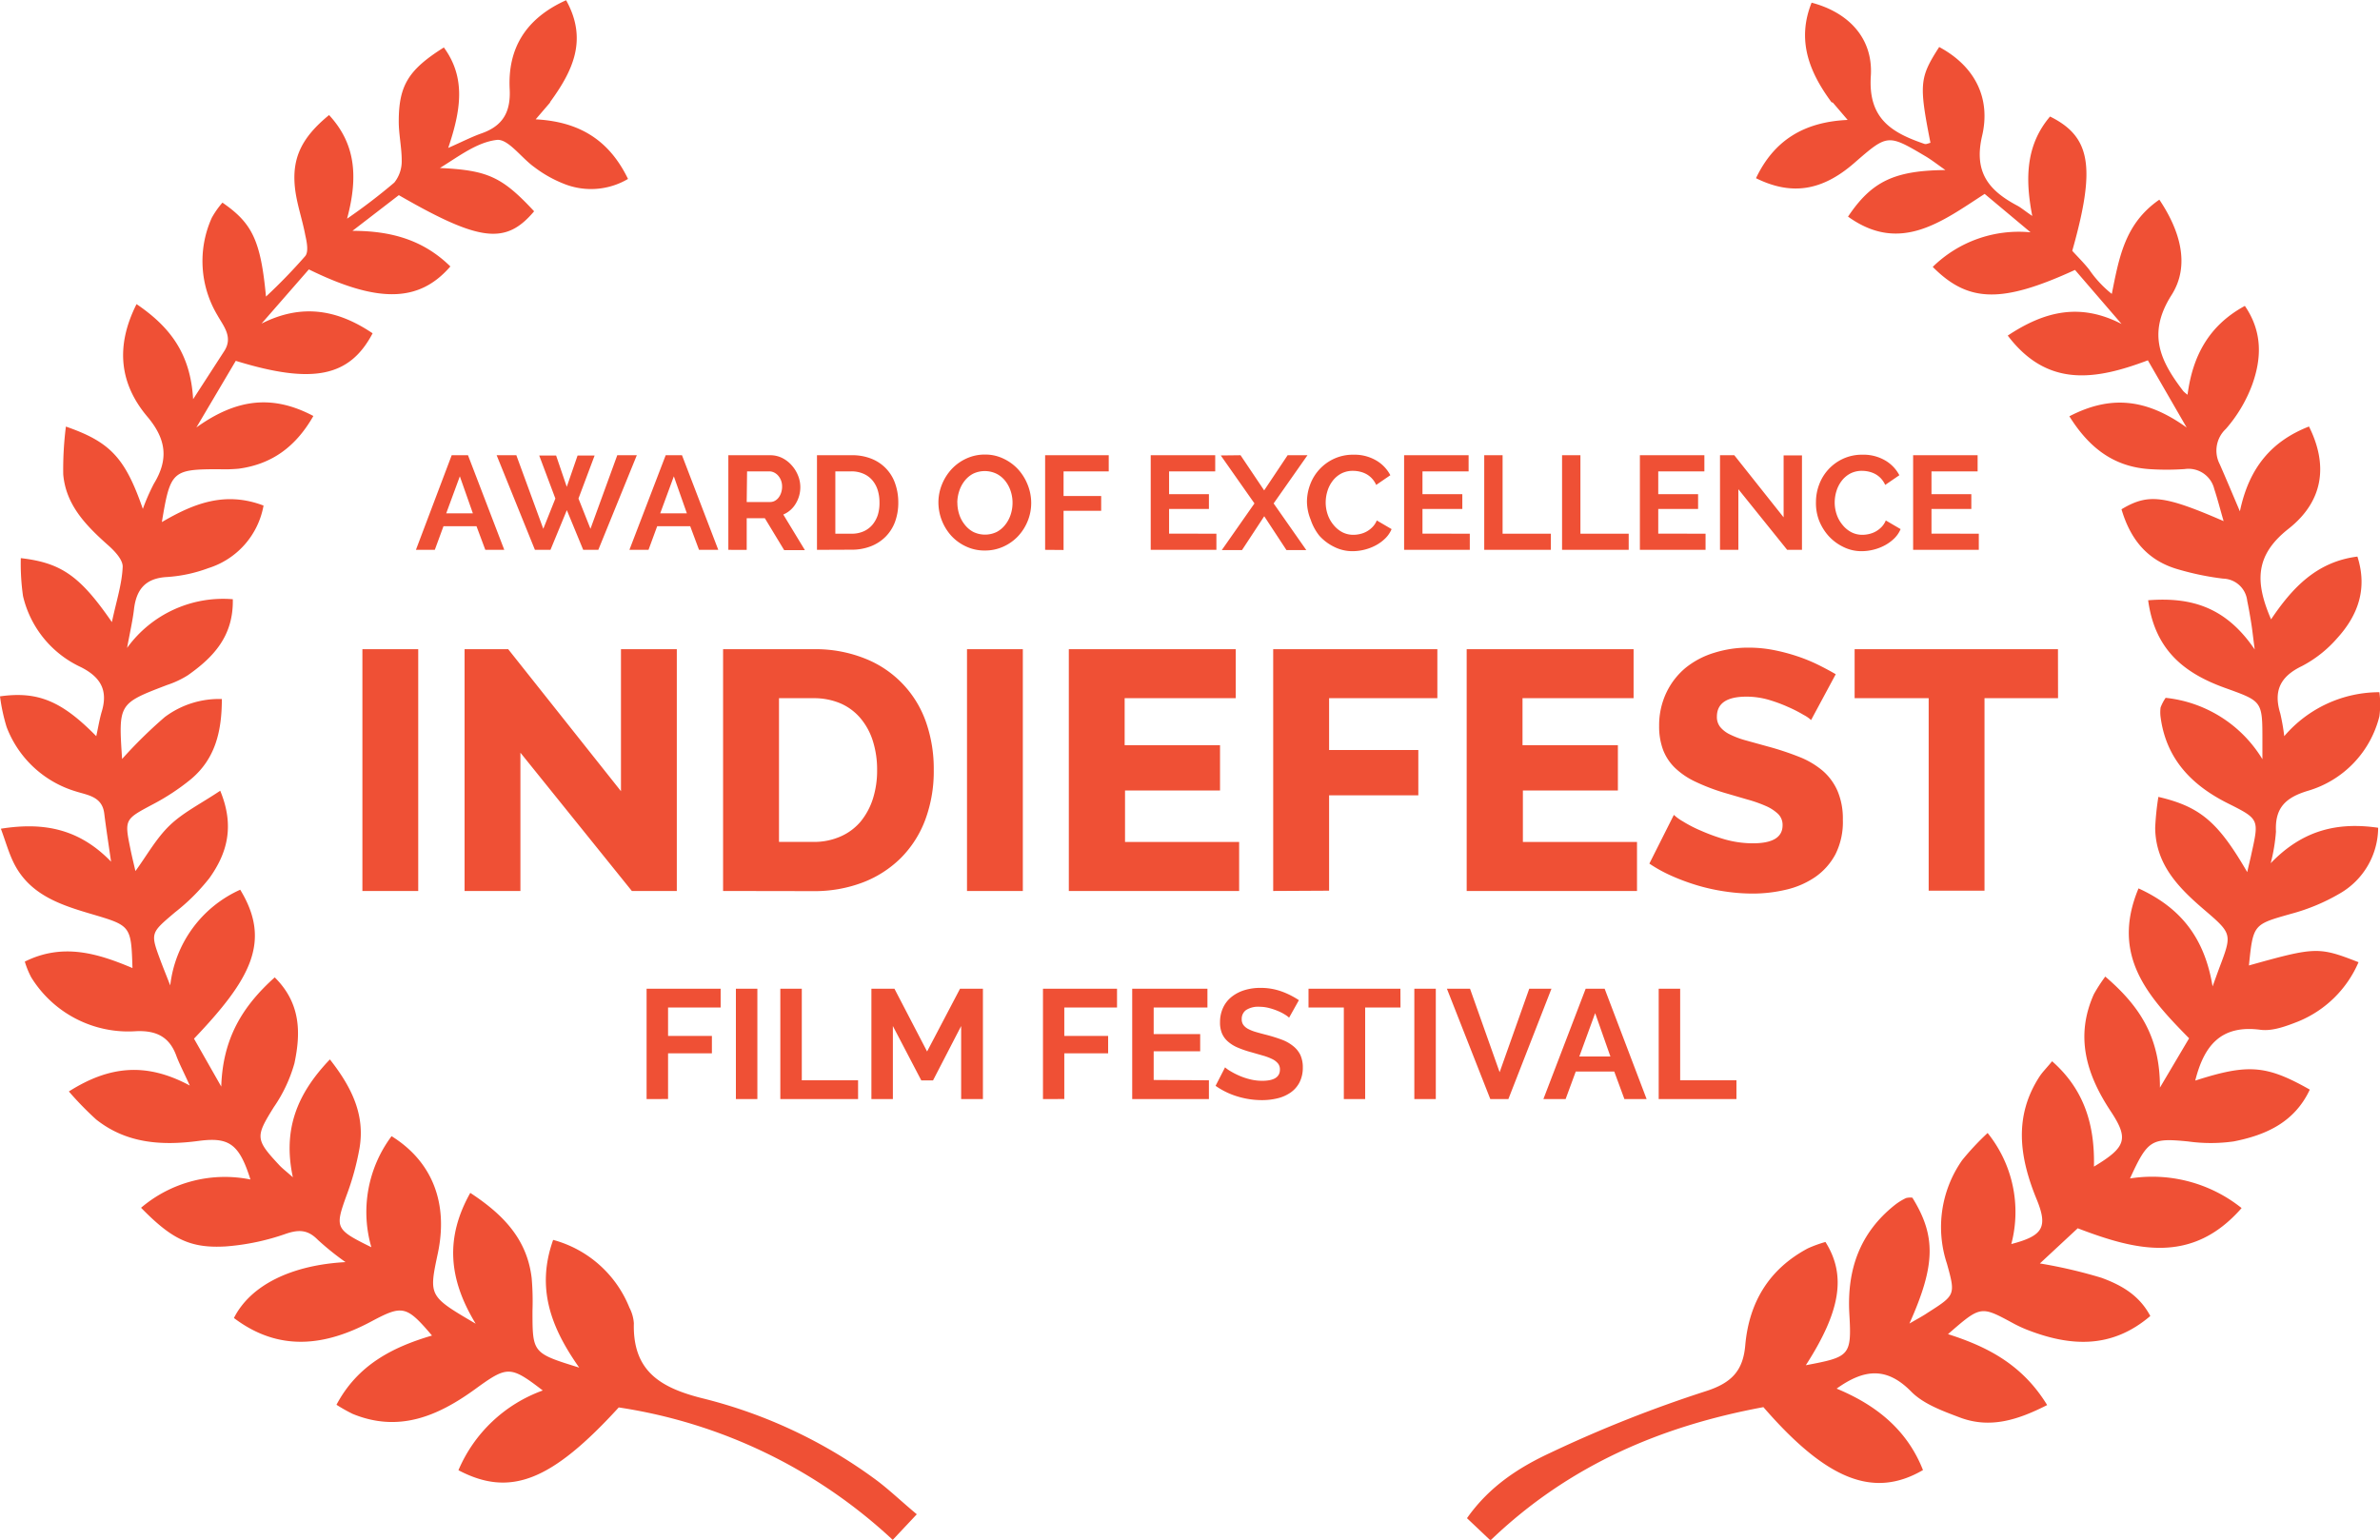 <svg xmlns="http://www.w3.org/2000/svg" viewBox="0 0 321.41 208"><defs><style>.cls-1{fill:#ef5035}</style></defs><title>indiefest-laurel-red_1</title><g id="Layer_2" data-name="Layer 2"><g id="Layer_1-2" data-name="Layer 1"><path class="cls-1" d="M247.34 13.81c-3-4.06-4.73-8.35-2.69-13.45 4.93 1.3 8.31 4.74 8 9.87-.4 5.84 2.87 7.71 7.25 9.21.22.08.53-.09.8-.15-1.56-7.93-1.48-8.8 1.18-12.94 4.9 2.63 7 7 5.78 12.07-1.13 4.93 1 7.36 4.79 9.37.5.27.94.66 2 1.38-1-5.13-.83-9.63 2.4-13.43 5.53 2.73 6.19 6.86 3 18.14.71.78 1.54 1.6 2.26 2.5a15.1 15.1 0 0 0 3.08 3.32c1-5 1.78-9.52 6.42-12.73 2.83 4.21 4.18 8.9 1.65 12.88-3.36 5.28-1.46 9 1.6 13a4.91 4.91 0 0 0 .56.47c.68-5.19 2.84-9.34 7.74-12 2.42 3.53 2.25 7.13 1 10.62a19.23 19.23 0 0 1-3.57 6 4 4 0 0 0-.82 4.77c.82 1.86 1.6 3.73 2.72 6.36 1.25-6 4.37-9.52 9.33-11.46 2.53 5.06 2.08 10-2.77 13.82-4.58 3.61-4.5 7.24-2.35 12.23 2.88-4.29 6.18-7.79 11.66-8.48 1.39 4.36.07 7.93-2.71 11a16.33 16.33 0 0 1-4.8 3.8c-2.93 1.41-3.84 3.36-2.91 6.38a27.79 27.79 0 0 1 .54 3.08 16.89 16.89 0 0 1 12.85-5.94 12.64 12.64 0 0 1 0 3.25 14 14 0 0 1-9.66 10.07c-3.08.93-4.46 2.35-4.31 5.51a23.94 23.94 0 0 1-.71 4.27c4.3-4.47 9-5.59 14.51-4.79a10.31 10.31 0 0 1-5.2 8.89 26.51 26.51 0 0 1-6.47 2.71c-5.18 1.47-5.21 1.37-5.78 7 9-2.52 9.41-2.54 14.8-.44a15.07 15.07 0 0 1-8.13 8c-1.62.64-3.48 1.34-5.11 1.13-5.43-.72-7.65 2.25-8.81 6.86 7.11-2.28 9.57-2.12 15.47 1.22-2.06 4.42-5.94 6.15-10.29 7a22.13 22.13 0 0 1-6.16 0c-4.93-.48-5.44-.24-7.83 5a19.32 19.32 0 0 1 15.07 4c-6.7 7.66-14.26 5.74-22.13 2.73l-5.11 4.75a65.79 65.79 0 0 1 8.32 1.94c2.56.94 5.07 2.28 6.59 5.16-5.21 4.45-10.77 4.13-16.56 1.89a17.34 17.34 0 0 1-2-.93c-4.34-2.35-4.34-2.36-8.76 1.49 5.35 1.7 10.06 4.13 13.39 9.58-3.94 2-7.69 3.23-11.81 1.67-2.32-.88-4.9-1.81-6.56-3.5-3.27-3.32-6.3-3.09-10.06-.39 5.38 2.23 9.53 5.59 11.66 11-6.67 3.89-13 1.35-21.55-8.5-13.69 2.54-26.22 7.78-36.86 18l-3.17-3c3.06-4.35 7.1-6.9 11.3-8.85a172.52 172.52 0 0 1 20.85-8.27c3.56-1.12 5.13-2.76 5.43-6.23.51-5.82 3.22-10.31 8.46-13.1a17 17 0 0 1 2.37-.86c2.87 4.55 2 9.42-2.65 16.65 5.89-1.12 6.21-1.24 5.88-6.88-.35-6 1.39-11 6.17-14.79a8 8 0 0 1 1.48-.91 2.29 2.29 0 0 1 .86-.05c3.19 5.16 3.15 9.08-.4 17 1.07-.63 1.79-1 2.48-1.47 3.72-2.37 3.76-2.39 2.59-6.61a15.72 15.72 0 0 1 2.07-14.01 36.25 36.25 0 0 1 3.42-3.65 17 17 0 0 1 3.2 15c4.3-1.12 5-2.27 3.37-6.17-2.26-5.56-3.06-11.05.43-16.44.39-.6.91-1.11 1.71-2.08 4.42 3.89 5.77 8.72 5.65 14.23 4.37-2.63 4.73-3.75 2.25-7.5-3.26-4.93-4.83-10.06-2.26-15.79a22.45 22.45 0 0 1 1.54-2.38c4.46 3.83 7.41 8 7.38 15l3.94-6.66c-5.51-5.6-10.63-11.15-6.83-20.25 5.61 2.57 8.91 6.59 10 13.24.47-1.29.69-1.9.91-2.5 1.75-4.62 1.75-4.61-2.15-7.95-3.41-2.93-6.48-6.09-6.51-11a37.11 37.11 0 0 1 .43-4.15c5.69 1.33 8.08 3.42 12 10.16.22-1 .43-1.79.6-2.62 1-4.52 1-4.56-3.22-6.67-4.89-2.45-8.33-6-9.08-11.64a5 5 0 0 1 0-1.31 6.26 6.26 0 0 1 .68-1.3 17.41 17.41 0 0 1 13.07 8.29v-2.53c0-5.31 0-5.28-4.94-7.06-5.41-1.93-9.57-5-10.49-11.88 5.83-.45 10.5.91 14.39 6.65-.24-1.84-.33-2.71-.47-3.57-.16-1-.33-2-.54-3a3.36 3.36 0 0 0-3.25-3 37.34 37.34 0 0 1-6-1.23c-4-1.12-6.45-3.8-7.73-8.14 3.58-2.14 5.69-1.92 13.79 1.6-.47-1.62-.82-3-1.26-4.33a3.58 3.58 0 0 0-4-2.7 35.52 35.52 0 0 1-4.85 0c-4.75-.35-8.05-2.86-10.72-7.13 5.5-2.85 10.34-2.44 15.84 1.52l-5.24-9.08c-7 2.64-13.54 3.76-18.92-3.34 5.08-3.38 9.86-4.41 15.37-1.57l-6.29-7.3c-9.85 4.52-14.39 4.45-19.21-.41a16.6 16.6 0 0 1 13.21-4.67l-6.2-5.19c-5.79 3.75-11.41 8.13-18.45 3.07 3.19-4.76 6.26-6.23 13.15-6.29-1.09-.76-1.88-1.39-2.75-1.9-5.07-3-5.08-2.95-9.62 1-4.27 3.69-8.38 4.39-13.21 2 2.41-5.06 6.41-7.6 12.38-7.87l-2-2.34zm-173-.02l-2 2.33c5.94.31 9.94 2.83 12.47 8.05a9.82 9.82 0 0 1-8.82.59 16.48 16.48 0 0 1-3.81-2.17c-1.76-1.24-3.56-3.87-5.09-3.69-2.7.31-5.21 2.28-7.68 3.79 6.43.31 8.37 1.17 12.72 5.85-3.81 4.52-7.3 4.15-18.27-2.18l-6.26 4.82c5.27 0 9.59 1.25 13.22 4.81-4.2 4.86-9.73 5-19.11.4l-6.39 7.32c5.46-2.76 10.27-1.88 15 1.31-3.1 5.89-8.06 6.93-18.48 3.72l-5.32 9c5.49-3.94 10.35-4.43 15.8-1.55-2.38 4.17-5.62 6.52-10.1 7.12a20.56 20.56 0 0 1-2.64.07c-6.33 0-6.58.25-7.72 7.14 4.27-2.5 8.52-4.21 13.73-2.23a10.86 10.86 0 0 1-7.45 8.45 19.56 19.56 0 0 1-5.58 1.2c-2.94.16-4.16 1.69-4.47 4.4-.17 1.44-.5 2.87-.93 5.18a16 16 0 0 1 14.28-6.58c.11 5-2.65 7.86-6.07 10.27a12.69 12.69 0 0 1-2.79 1.31c-6.59 2.52-6.59 2.51-6.09 10a62.5 62.5 0 0 1 5.76-5.66 12.22 12.22 0 0 1 7.71-2.44c0 4.47-.94 8.14-4.21 10.86a30.39 30.39 0 0 1-5.14 3.38c-3.74 2-3.83 2-3 6 .2 1 .45 2 .68 3 1.55-2.12 2.82-4.44 4.65-6.19s4.22-2.93 6.8-4.66c2 4.84.9 8.49-1.46 11.8a27.5 27.5 0 0 1-4.68 4.65c-3.28 2.79-3.32 2.74-1.9 6.55.35.93.72 1.84 1.29 3.3a16.17 16.17 0 0 1 9.45-12.93c4.27 7 1.39 12.11-6.24 20.12l3.68 6.47c.2-6.53 2.9-10.88 7.22-14.75 3.58 3.54 3.51 7.6 2.66 11.61a19.74 19.74 0 0 1-2.79 5.93c-2.48 4-2.52 4.33.79 7.87.39.41.85.76 1.79 1.59-1.38-6.44.55-11.26 5-15.92 3 3.82 4.76 7.52 4 12a36.19 36.19 0 0 1-1.75 6.37c-1.58 4.39-1.54 4.59 3.35 7a17.1 17.1 0 0 1 2.73-15c5.55 3.45 7.68 9.11 6.24 15.86-1.22 5.75-1.22 5.75 5.12 9.47-3.71-6.1-4.11-11.64-.73-17.67 4.46 2.92 7.67 6.26 8.29 11.5a36.85 36.85 0 0 1 .11 4.41c0 5.73 0 5.73 6.31 7.69-3.79-5.37-5.85-10.7-3.52-17.25a15.4 15.4 0 0 1 10.3 9.15 5.36 5.36 0 0 1 .6 2.11c-.17 6.52 3.64 8.75 9.44 10.18a66.27 66.27 0 0 1 23 10.78c1.88 1.36 3.56 3 5.77 4.84l-3.25 3.46a69.34 69.34 0 0 0-37-17.89c-9.07 9.92-14.65 12.17-21.65 8.48a19.59 19.59 0 0 1 11.39-10.77c-4.42-3.39-4.78-3.35-9.22-.12-5 3.61-10.26 5.83-16.46 3.28a22.37 22.37 0 0 1-2.18-1.23c2.85-5.37 7.55-7.78 12.9-9.35-3.47-4.09-4-4.14-8.22-1.89-6.24 3.33-12.46 4.11-18.53-.48 2.28-4.51 7.89-7.16 15.07-7.55a37.83 37.83 0 0 1-3.73-3c-1.32-1.35-2.51-1.44-4.31-.83a31.55 31.55 0 0 1-8.11 1.71c-4.84.29-7.33-1-11.46-5.22a17.45 17.45 0 0 1 14.77-3.82c-1.52-4.83-2.9-5.75-7-5.21-4.94.66-9.74.36-13.84-2.9a43.72 43.72 0 0 1-3.68-3.78c5.4-3.42 10.38-4 16.33-.8-.81-1.79-1.39-2.89-1.81-4-.94-2.61-2.75-3.46-5.46-3.34A15.39 15.39 0 0 1 4.21 132a11.79 11.79 0 0 1-.86-2.11c5.15-2.56 9.85-1.11 14.54.87-.18-5.71-.21-5.72-5.48-7.28-4.28-1.26-8.52-2.63-10.64-7.1-.61-1.28-1-2.66-1.65-4.44C6 111 10.75 112 15 116.39c-.36-2.5-.67-4.49-.92-6.5-.28-2.33-2.27-2.48-3.87-3a14.42 14.42 0 0 1-9.32-8.7A25.12 25.12 0 0 1 0 94.06c5.11-.72 8.34.63 13 5.38.27-1.24.44-2.3.74-3.32.86-2.86-.12-4.64-2.8-6a14.12 14.12 0 0 1-7.83-9.6 30.84 30.84 0 0 1-.3-5.13c5.45.63 8 2.4 12.3 8.64.61-2.86 1.37-5.17 1.46-7.5 0-1-1.19-2.21-2.1-3-2.91-2.6-5.58-5.36-5.93-9.46a45.58 45.58 0 0 1 .36-6.45c6 2.08 8 4.23 10.39 11.12a28.08 28.08 0 0 1 1.49-3.4c2-3.28 1.7-6-.89-9.07-3.65-4.33-4.39-9.36-1.45-15.19 4.55 3.09 7.29 6.72 7.64 12.84l4.2-6.49c1.24-1.91-.11-3.39-.93-4.87a14.24 14.24 0 0 1-.75-13.14 11.78 11.78 0 0 1 1.44-2.05c4 2.76 5.17 5.08 5.88 12.69a74.64 74.64 0 0 0 5.31-5.48c.46-.58.21-1.88 0-2.8-.4-2.16-1.17-4.27-1.4-6.44-.42-4 .91-6.77 4.61-9.8 3.5 3.8 4 8.16 2.43 14a78.87 78.87 0 0 0 6.38-4.88 4.6 4.6 0 0 0 1-3c0-1.74-.4-3.5-.4-5.25 0-4.9 1.33-7 6.09-10 3 4.1 2.31 8.47.59 13.57 1.91-.84 3.16-1.49 4.46-1.95 2.88-1 4-2.85 3.84-6-.28-5.49 2.16-9.54 7.62-12 3 5.39.83 9.66-2.2 13.81z"/><path class="cls-1" d="M48.94 120.35V87.69h7.54v32.66zm21.34-18.68v18.68h-7.54V87.69h5.89l15.23 19.18V87.69h7.54v32.66h-6.07zm27.37 18.68V87.69h12.19a18 18 0 0 1 7.09 1.31 14.25 14.25 0 0 1 8.17 8.67 19.08 19.08 0 0 1 1 6.33 18.77 18.77 0 0 1-1.15 6.74 14.49 14.49 0 0 1-3.29 5.15 14.76 14.76 0 0 1-5.15 3.31 18.32 18.32 0 0 1-6.69 1.17zm20.8-16.35a12.71 12.71 0 0 0-.58-3.93 8.85 8.85 0 0 0-1.68-3.07 7.33 7.33 0 0 0-2.71-2 9.14 9.14 0 0 0-3.63-.69h-4.65v19.41h4.65a8.77 8.77 0 0 0 3.68-.74 7.45 7.45 0 0 0 2.69-2 9.32 9.32 0 0 0 1.66-3.08 12.54 12.54 0 0 0 .57-3.9zm12.14 16.35V87.69h7.54v32.66zm36.75-6.62v6.62h-23V87.69h22.54v6.62h-15v6.35h12.88v6.12h-12.83v6.95zm4.6 6.62V87.69h22.17v6.62h-14.62v7h12.05v6.12h-12.05v12.88zm49.13-6.62v6.62h-23V87.69h22.54v6.62h-15v6.35h12.88v6.12h-12.83v6.95zm23.51-16.47a4.63 4.63 0 0 0-1-.69 18.29 18.29 0 0 0-2.07-1.06 20.07 20.07 0 0 0-2.71-1 10.84 10.84 0 0 0-2.94-.41q-4 0-4 2.71a2.16 2.16 0 0 0 .44 1.38 3.84 3.84 0 0 0 1.29 1 11.78 11.78 0 0 0 2.14.81l3 .83a39.27 39.27 0 0 1 4.23 1.4 11.37 11.37 0 0 1 3.2 1.89 7.66 7.66 0 0 1 2 2.74 9.52 9.52 0 0 1 .71 3.86 9.69 9.69 0 0 1-1 4.67 8.74 8.74 0 0 1-2.74 3.08 11.56 11.56 0 0 1-3.91 1.7 19.48 19.48 0 0 1-4.55.53 25.38 25.38 0 0 1-3.68-.28 26.52 26.52 0 0 1-3.68-.8 29.17 29.17 0 0 1-3.47-1.27 19.29 19.29 0 0 1-3.1-1.7l3.31-6.58a6.37 6.37 0 0 0 1.2.87 17.78 17.78 0 0 0 2.51 1.29 25.53 25.53 0 0 0 3.24 1.17 14 14 0 0 0 3.73.51q4 0 4-2.44a2.06 2.06 0 0 0-.6-1.52 5.66 5.66 0 0 0-1.66-1.08A18 18 0 0 0 236 108l-3.15-.92a27.1 27.1 0 0 1-3.91-1.5 10.29 10.29 0 0 1-2.74-1.86 6.75 6.75 0 0 1-1.61-2.44 9 9 0 0 1-.53-3.22 10.25 10.25 0 0 1 1-4.55 9.84 9.84 0 0 1 2.62-3.34 11.43 11.43 0 0 1 3.84-2 15.26 15.26 0 0 1 4.62-.69 17.57 17.57 0 0 1 3.36.32 25.36 25.36 0 0 1 3.17.83 22.89 22.89 0 0 1 2.83 1.15q1.31.65 2.41 1.29zm33.35-2.95H268v26h-7.54v-26h-10v-6.62h27.46zM61 61.49h2.2l4.9 12.78h-2.56l-1.19-3.19h-4.46l-1.17 3.19h-2.55zm2.86 7.85l-1.76-5-1.84 5zm8.96-7.81h2.28l1.44 4.23L78 61.53h2.3l-2.18 5.81 1.62 4.09 3.62-9.94H86l-5.2 12.78h-2.04l-2.21-5.36-2.21 5.36h-2.1l-5.17-12.78h2.66l3.64 9.94L75 67.34zm17.08-.04h2.2L97 74.27h-2.6l-1.19-3.19h-4.46l-1.17 3.19H85zm2.86 7.85l-1.76-5-1.84 5zm5.6 4.93V61.49H104a3.63 3.63 0 0 1 1.63.37 4.23 4.23 0 0 1 1.29 1 4.6 4.6 0 0 1 .85 1.37 4.11 4.11 0 0 1 .31 1.54 4.25 4.25 0 0 1-.62 2.26 3.56 3.56 0 0 1-1.68 1.47l2.92 4.81h-2.8L103.29 70h-2.45v4.28zm2.48-6.46H104a1.32 1.32 0 0 0 .64-.16 1.63 1.63 0 0 0 .51-.44 2.21 2.21 0 0 0 .34-.66 2.55 2.55 0 0 0 .13-.81 2.31 2.31 0 0 0-.14-.83 2.18 2.18 0 0 0-.39-.66 1.75 1.75 0 0 0-.56-.43 1.45 1.45 0 0 0-.64-.15h-3zm9.49 6.46V61.49H115a6.94 6.94 0 0 1 2.75.5 5.51 5.51 0 0 1 3.16 3.39 7.62 7.62 0 0 1 .4 2.47 7.48 7.48 0 0 1-.44 2.64 5.63 5.63 0 0 1-1.27 2 5.73 5.73 0 0 1-2 1.3 7 7 0 0 1-2.6.46zm8.44-6.41a5.47 5.47 0 0 0-.25-1.69 3.8 3.8 0 0 0-.74-1.33 3.3 3.3 0 0 0-1.2-.86 4 4 0 0 0-1.61-.31h-2.16v8.42H115a3.9 3.9 0 0 0 1.63-.32 3.34 3.34 0 0 0 1.19-.89 4 4 0 0 0 .73-1.34 5.41 5.41 0 0 0 .22-1.68zm14.23 6.5a5.8 5.8 0 0 1-2.55-.55 6.24 6.24 0 0 1-2-1.46 6.76 6.76 0 0 1-1.72-4.47 6.42 6.42 0 0 1 .48-2.45 6.76 6.76 0 0 1 1.31-2.07 6.29 6.29 0 0 1 2-1.43 5.9 5.9 0 0 1 2.5-.53 5.62 5.62 0 0 1 2.53.57 6.32 6.32 0 0 1 2 1.49 6.83 6.83 0 0 1 1.26 2.09 6.58 6.58 0 0 1 .45 2.38 6.47 6.47 0 0 1-.47 2.44 6.64 6.64 0 0 1-1.3 2.05 6.23 6.23 0 0 1-2 1.42 5.91 5.91 0 0 1-2.49.52zm-3.71-6.48a5.14 5.14 0 0 0 .25 1.6 4.29 4.29 0 0 0 .73 1.37 3.63 3.63 0 0 0 1.17 1 3.63 3.63 0 0 0 3.17 0 3.63 3.63 0 0 0 1.17-1 4.38 4.38 0 0 0 .72-1.38 5.11 5.11 0 0 0 .24-1.56 5 5 0 0 0-.26-1.6 4.43 4.43 0 0 0-.74-1.37 3.53 3.53 0 0 0-1.17-.95 3.65 3.65 0 0 0-3.16 0 3.55 3.55 0 0 0-1.17 1 4.36 4.36 0 0 0-.71 1.37 5.11 5.11 0 0 0-.25 1.52zm11.85 6.39V61.49h8.59v2.18h-6.1V67h5.08v2h-5.08v5.29zm23.13-2.18v2.18h-8.87V61.49h8.71v2.18h-6.23v3.08h5.38v2h-5.38v3.33zm3.26-10.6l3.19 4.75 3.17-4.75h2.68L172 68l4.41 6.3h-2.68l-3-4.57-3 4.57H165l4.41-6.3-4.55-6.48zm8.97 6.3a6.62 6.62 0 0 1 .42-2.31 6.2 6.2 0 0 1 3.21-3.5 6.11 6.11 0 0 1 2.66-.56 5.81 5.81 0 0 1 3.05.77 5 5 0 0 1 1.92 2l-1.91 1.31a3.26 3.26 0 0 0-.61-.91 3.08 3.08 0 0 0-.77-.58 3.5 3.5 0 0 0-.86-.31 4.1 4.1 0 0 0-.88-.1 3.35 3.35 0 0 0-1.63.38 3.58 3.58 0 0 0-1.15 1 4.34 4.34 0 0 0-.69 1.37 5.2 5.2 0 0 0-.23 1.52 5 5 0 0 0 .27 1.63 4.35 4.35 0 0 0 .77 1.38 3.82 3.82 0 0 0 1.19 1 3.25 3.25 0 0 0 1.52.36 4 4 0 0 0 .9-.11 3.42 3.42 0 0 0 .89-.34 3.39 3.39 0 0 0 .78-.6 2.78 2.78 0 0 0 .58-.89l2 1.17a3.85 3.85 0 0 1-.87 1.27 5.63 5.63 0 0 1-1.28.93 6.54 6.54 0 0 1-1.52.58 6.67 6.67 0 0 1-1.58.2 5.45 5.45 0 0 1-2.5-.58 6.52 6.52 0 0 1-2-1.5 7 7 0 0 1-1.18-2.18 6.58 6.58 0 0 1-.5-2.4zm21.99 4.3v2.18h-8.87V61.49h8.71v2.18h-6.23v3.08h5.38v2h-5.38v3.33zm1.95 2.18V61.49h2.48v10.6h6.52v2.18zm10.51 0V61.49h2.48v10.6h6.52v2.18zm19.38-2.18v2.18h-8.87V61.49h8.71v2.18h-6.23v3.08h5.38v2h-5.38v3.33zm4.43-6.01v8.19h-2.48V61.49h1.93l6.66 8.39v-8.37h2.48v12.76h-2zm10.48 1.71a6.62 6.62 0 0 1 .42-2.31 6.2 6.2 0 0 1 3.21-3.5 6.11 6.11 0 0 1 2.66-.56 5.81 5.81 0 0 1 3.05.77 5 5 0 0 1 1.92 2l-1.91 1.31a3.26 3.26 0 0 0-.61-.91 3.08 3.08 0 0 0-.77-.58 3.5 3.5 0 0 0-.86-.31 4.1 4.1 0 0 0-.88-.1 3.35 3.35 0 0 0-1.63.38 3.58 3.58 0 0 0-1.15 1 4.34 4.34 0 0 0-.69 1.37 5.2 5.2 0 0 0-.23 1.52 5 5 0 0 0 .27 1.63 4.35 4.35 0 0 0 .77 1.38 3.82 3.82 0 0 0 1.19 1 3.25 3.25 0 0 0 1.52.36 4 4 0 0 0 .9-.11 3.42 3.42 0 0 0 .89-.34 3.39 3.39 0 0 0 .78-.6 2.78 2.78 0 0 0 .58-.89l2 1.17a3.85 3.85 0 0 1-.87 1.27 5.63 5.63 0 0 1-1.28.93 6.54 6.54 0 0 1-1.52.58 6.67 6.67 0 0 1-1.58.2 5.45 5.45 0 0 1-2.5-.58 6.52 6.52 0 0 1-2-1.5 7 7 0 0 1-1.28-2.11 6.58 6.58 0 0 1-.4-2.47zm21.99 4.3v2.18h-8.87V61.49h8.71v2.18h-6.23v3.08h5.38v2h-5.38v3.33zM87.32 148.46v-14.91h10v2.54h-7.1v3.84h5.92v2.35h-5.92v6.17zm12.06 0v-14.91h2.9v14.91zm6 0v-14.91h2.9v12.37h7.6v2.54zm24.42 0v-9.87l-3.8 7.35h-1.58l-3.84-7.35v9.87h-2.9v-14.91h3.11l4.41 8.48 4.45-8.48h3.09v14.91zm11.05 0v-14.91h10v2.54h-7.12v3.84h5.92v2.35h-5.92v6.17zm22.41-2.54v2.54H152.9v-14.91h10.16v2.54h-7.26v3.59h6.28V142h-6.28v3.88zm10.83-8.46a3.59 3.59 0 0 0-.54-.4 6.51 6.51 0 0 0-.95-.49 8.23 8.23 0 0 0-1.21-.41 5.29 5.29 0 0 0-1.32-.17 3 3 0 0 0-1.79.44 1.46 1.46 0 0 0-.59 1.24 1.28 1.28 0 0 0 .22.77 1.9 1.9 0 0 0 .64.54 5.39 5.39 0 0 0 1.06.42q.64.19 1.48.4 1.09.29 2 .63a5.38 5.38 0 0 1 1.51.84 3.48 3.48 0 0 1 1 1.21 4 4 0 0 1 .34 1.73 4.31 4.31 0 0 1-.45 2 3.79 3.79 0 0 1-1.22 1.38 5.28 5.28 0 0 1-1.76.77 8.84 8.84 0 0 1-2.09.24 11.22 11.22 0 0 1-3.32-.5 10.23 10.23 0 0 1-2.94-1.43l1.28-2.5a4 4 0 0 0 .68.49 10.25 10.25 0 0 0 1.17.61 9 9 0 0 0 1.49.51 6.73 6.73 0 0 0 1.68.21q2.4 0 2.39-1.53a1.26 1.26 0 0 0-.27-.82 2.31 2.31 0 0 0-.78-.59 7.48 7.48 0 0 0-1.22-.46l-1.6-.46a13.64 13.64 0 0 1-1.86-.64 4.87 4.87 0 0 1-1.31-.82 3.06 3.06 0 0 1-.79-1.09 3.77 3.77 0 0 1-.26-1.48 4.63 4.63 0 0 1 .42-2 4.07 4.07 0 0 1 1.17-1.47 5.28 5.28 0 0 1 1.73-.89 7.17 7.17 0 0 1 2.12-.3 8.24 8.24 0 0 1 2.9.49 10.81 10.81 0 0 1 2.31 1.17zm15.04-1.37h-4.77v12.37h-2.88v-12.37h-4.77v-2.54h12.41zm1.87 12.37v-14.91h2.9v14.91zm7.52-14.91l4 11.28 4-11.28h3l-5.82 14.91h-2.44l-5.86-14.91zm15.62 0h2.56l5.67 14.91h-3l-1.37-3.72h-5.2l-1.37 3.72h-3zm3.34 9.16l-2.06-5.86-2.14 5.86zm6.52 5.75v-14.91h2.9v12.37h7.6v2.54z"/></g></g></svg>